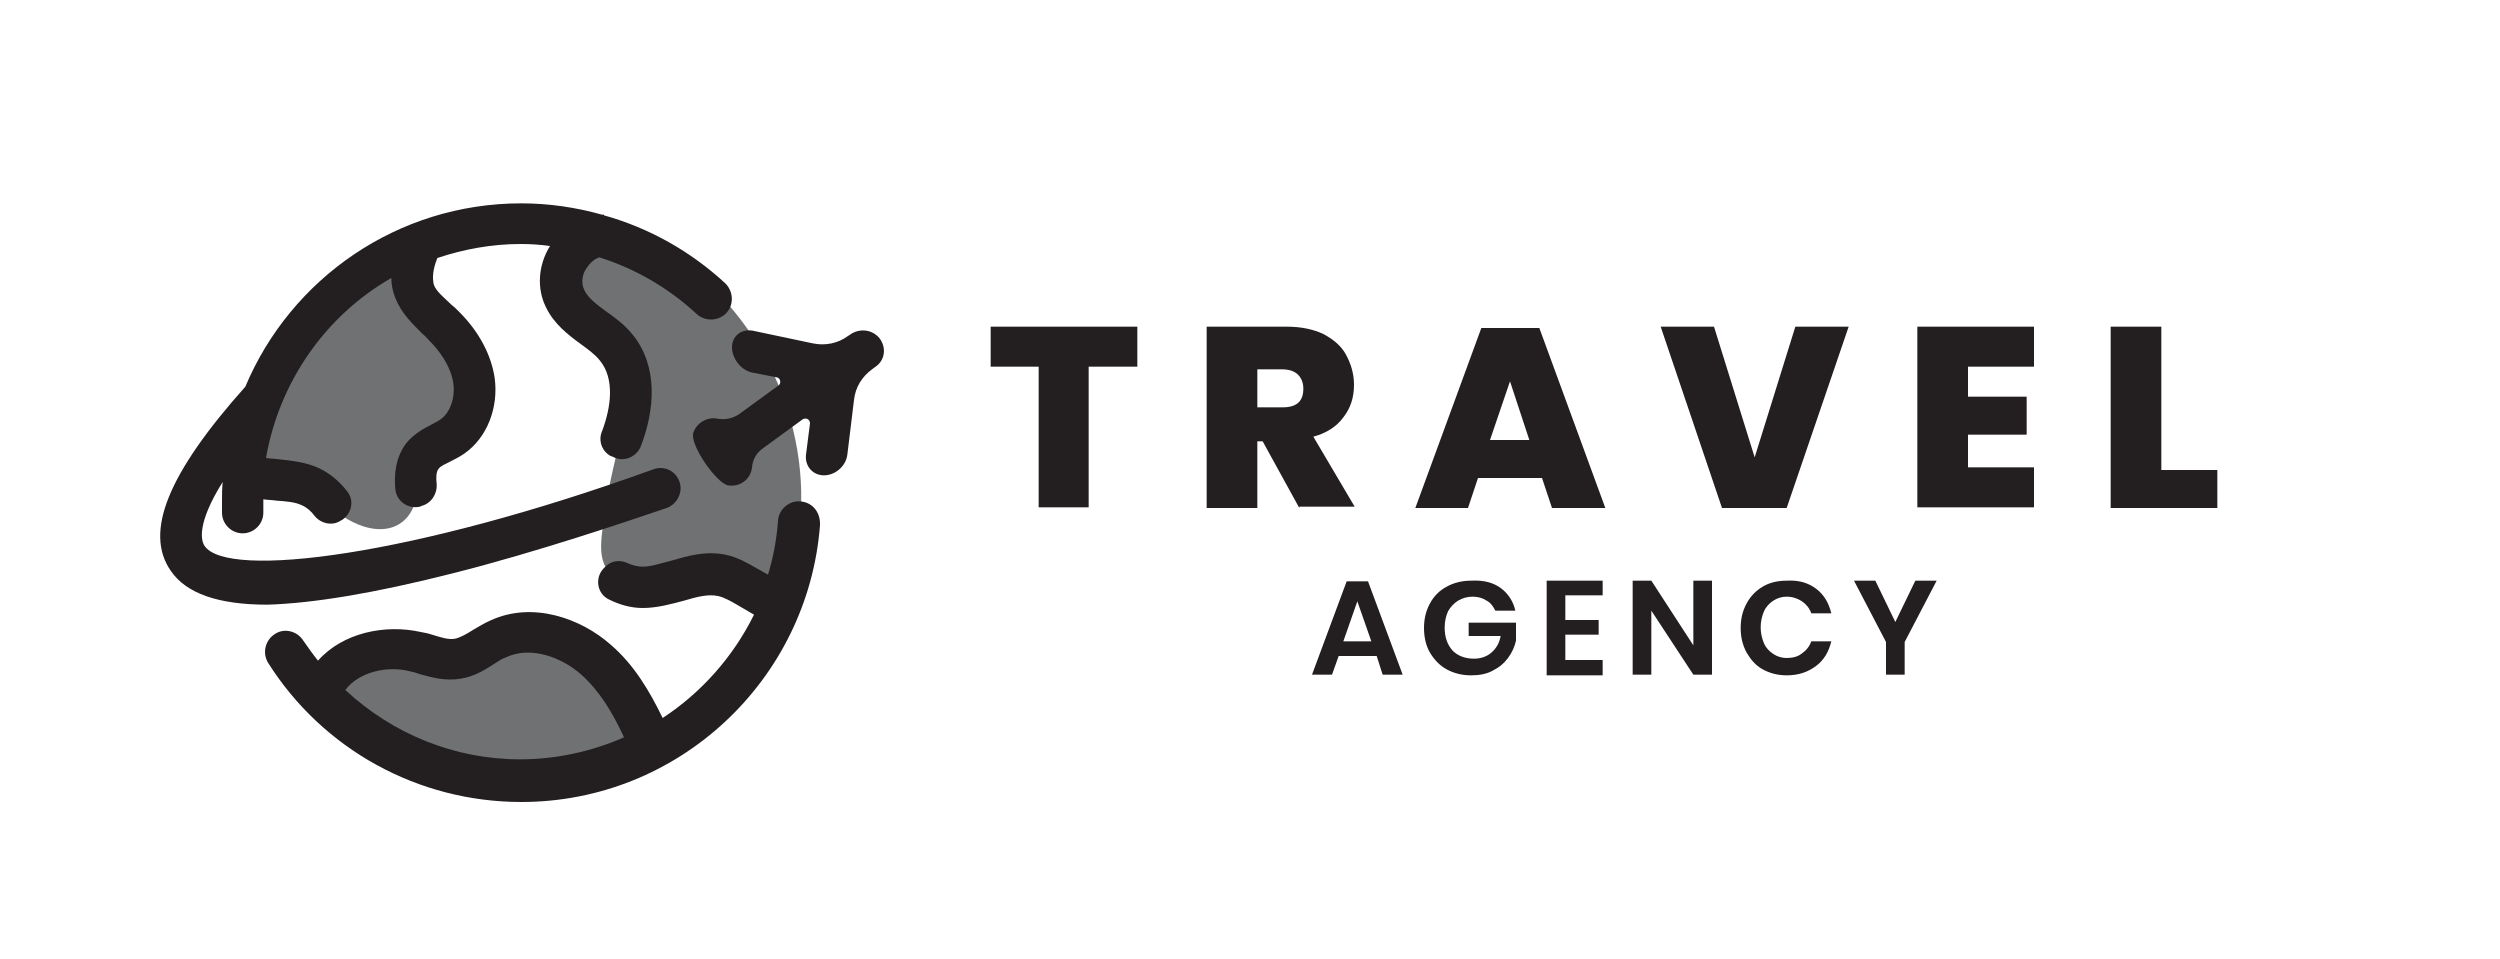 <?xml version="1.0" encoding="utf-8"?>
<!-- Generator: Adobe Illustrator 24.2.3, SVG Export Plug-In . SVG Version: 6.00 Build 0)  -->
<svg version="1.1" id="OBJECTS" xmlns="http://www.w3.org/2000/svg" xmlns:xlink="http://www.w3.org/1999/xlink" x="0px" y="0px"
	 viewBox="0 0 375 143.8" style="enable-background:new 0 0 375 143.8;" xml:space="preserve">
<style type="text/css">
	.st0{fill:#6F7173;}
	.st1{fill:#231F20;}
</style>
<g>
	<g>
		<path class="st0" d="M66,46.8c-2.5-3.1-4.9-7.4-2.9-11l-7.8,6.7c-1.4-0.4-2.8,0.3-4.1,1c-7.5,4.8-11.3,13.7-13.9,22.3
			c-0.5,1.8-0.9,4.1,0.5,5.3c0.8,0.7,2,0.8,3.1,1c2.1,0.3,4.1,1.1,5.9,2.1c2.1,1.3,3.9,3,6.1,4.1c2.2,1.1,4.9,1.6,7,0.3
			c3.7-2.3,2.6-8,4.4-12c1.6-3.4,5.3-5.6,6.1-9.2C71.4,53.6,68.5,50,66,46.8z"/>
		<path class="st0" d="M102.2,39.3l-11.4-4.2c-3.5-0.9-7.3,2.8-6.5,6.4c0.8,3.3,4.2,5,6.4,7.6c3,3.4,3.5,8.4,2.9,12.9
			c-0.5,4.5-2,8.9-2.6,13.4c-0.4,3.5-2,8.4,0.7,10.7c4.4,3.6,13.3-0.9,18.6,1.3c1.3,0.6,2.6,1.5,4,1.6c2.8,0.1,4.4-3.2,5-6
			C122.8,66.7,115.7,48.9,102.2,39.3z"/>
		<path class="st0" d="M94.8,105.1c-3-6.2-10.1-10.3-17-9.7c-4.4,0.4-8.5,2.4-12.8,2.6c-2.5,0.1-5.1-0.4-7.6-0.4
			c-2.5,0-5.3,0.6-7,2.5s-1.9,5.3,0.2,6.8l7.7,4c-0.2-0.2-0.6,0.1-0.5,0.4c0,0.3,0.3,0.5,0.5,0.7c4.2,3,9.5,4.2,14.6,4.4
			s10.3-0.7,15.4-1.6c2.9-0.5,6.3-1.4,7.3-4.2C96.1,108.8,95.6,106.8,94.8,105.1z"/>
		<g>
			<path class="st1" d="M119.8,75.2c-1.6,0-3,1.3-3.1,2.9c-0.2,2.8-0.7,5.5-1.5,8.1l-1.6-0.9c-1.4-0.8-2.9-1.7-4.8-2.1
				c-3-0.6-5.7,0.2-8.1,0.9c-1.6,0.4-3,0.9-4.3,0.9c-0.7,0-1.5-0.2-2.2-0.5c-1.2-0.6-2.5-0.4-3.4,0.5l-0.2,0.2
				c-1.4,1.4-1.1,3.8,0.7,4.7c1.6,0.8,3.3,1.3,5.1,1.3c2.2,0,4.3-0.6,6.2-1.1c2-0.6,3.6-1,5.1-0.7c0.9,0.2,2,0.8,3,1.4l2.4,1.4
				c-3.1,6.3-7.9,11.7-13.7,15.5c-2-4.1-4.3-8-7.8-11c-4.4-3.9-11.7-6.6-18.1-3.6c-0.9,0.4-1.7,0.9-2.4,1.3c-1.1,0.7-2,1.2-2.8,1.4
				c-1,0.2-2.2-0.2-3.5-0.6c-0.6-0.2-1.1-0.3-1.7-0.4c-5.3-1.2-11.7,0.1-15.4,4.3c-0.8-1-1.5-2-2.2-3c-0.9-1.4-2.7-1.9-4.1-1.1
				c-1.6,0.9-2.1,2.9-1.2,4.4c8.2,13,22.5,20.9,38,20.9c23.6,0,43-18.3,44.8-41.5C123.1,76.7,121.7,75.2,119.8,75.2z M51.8,103.5
				c2-2.7,6.3-3.7,9.7-2.8c0.5,0.1,0.9,0.2,1.4,0.4c1.8,0.5,3.9,1.1,6.2,0.7c2-0.3,3.6-1.3,5-2.2c0.6-0.4,1.2-0.8,1.8-1
				c3.8-1.8,8.5,0.1,11.3,2.6c2.7,2.4,4.7,5.7,6.4,9.4c-4.8,2.1-10.1,3.3-15.6,3.3C68.2,113.9,58.9,110.1,51.8,103.5z"/>
			<path class="st1" d="M131.9,50.7c-1.1-1.3-3-1.5-4.4-0.5l-0.3,0.2c-1.5,1.1-3.4,1.5-5.3,1.1l0,0l-9-1.9c-1.7-0.3-3.1,0.8-3.1,2.5
				v0c0,1.7,1.4,3.5,3.1,3.8l3.6,0.7c0.6,0.1,0.7,0.9,0.3,1.2l-5.9,4.3c-1,0.7-2.2,0.9-3.3,0.7c0,0,0,0,0,0
				c-1.5-0.3-3.1,0.6-3.6,2.1c-0.6,1.8,3.5,7.6,5.2,7.9c1.8,0.3,3.4-0.9,3.6-2.7c0,0,0,0,0,0c0.1-1.2,0.7-2.2,1.7-2.9l5.9-4.3
				c0.5-0.3,1.1,0,1.1,0.6l-0.6,4.7c-0.2,1.7,1,3.1,2.7,3.1l0,0c1.7,0,3.3-1.4,3.5-3.1l1-8.2l0,0c0.2-1.9,1.2-3.5,2.7-4.6l0.4-0.3
				C132.8,54.1,133,52.1,131.9,50.7z"/>
			<path class="st1" d="M67.9,86c12.7-3.2,26.2-7.8,32.1-9.8c1.6-0.6,2.5-2.4,1.9-4c-0.6-1.6-2.3-2.4-3.9-1.8
				C61.8,83.5,34.1,86.9,30.7,81.9c-0.5-0.7-1.3-3.2,2.7-9.6c-0.1,1-0.1,1.9-0.1,2.9v1.7c0,1.7,1.4,3.1,3.1,3.1
				c1.7,0,3.1-1.4,3.1-3.1v-1.7c0-0.1,0-0.2,0-0.3c0.7,0.1,1.4,0.1,2,0.2c1.4,0.1,2.8,0.2,3.8,0.7c0.7,0.3,1.4,0.9,1.9,1.6
				c1,1.2,2.7,1.5,3.9,0.7l0.2-0.1c1.5-1,1.9-3,0.7-4.4c-1.1-1.4-2.5-2.6-4.2-3.4c-2-0.9-4.1-1.1-5.9-1.3c-0.7-0.1-1.4-0.1-2-0.2
				c2-11.5,9-21.4,18.8-27c0,1,0.2,2,0.6,3c0.9,2.3,2.6,3.9,4.1,5.4c0.4,0.3,0.7,0.7,1,1c1.4,1.4,3.2,3.7,3.6,6.4
				c0.3,2.2-0.5,4.4-1.9,5.4c-0.4,0.3-0.9,0.5-1.4,0.8c-1.2,0.6-2.6,1.4-3.7,2.7c-1.7,2.2-1.9,4.8-1.7,7c0.2,1.8,1.9,3,3.7,2.6
				l0.2-0.1c1.5-0.4,2.4-1.8,2.3-3.3c-0.1-0.9-0.1-1.8,0.3-2.3c0.3-0.4,1-0.7,1.8-1.1c0.6-0.3,1.4-0.7,2.1-1.2
				c3.4-2.4,5.1-6.9,4.5-11.3c-0.5-3.4-2.3-6.9-5.3-9.9c-0.4-0.4-0.8-0.8-1.2-1.1c-1.2-1.2-2.6-2.2-2.7-3.4
				c-0.2-1.2,0.2-2.6,0.6-3.6c3.9-1.3,8.1-2.1,12.5-2.1c1.5,0,3,0.1,4.4,0.3c-1.8,2.9-2,6.4-0.6,9.2c1.2,2.5,3.3,4.1,5.2,5.5
				c1.1,0.8,2.2,1.6,2.9,2.5c2.2,2.7,1.7,6.9,0.3,10.6c-0.6,1.4,0,3,1.3,3.7l0.3,0.1c1.6,0.9,3.5,0.1,4.2-1.5
				c2.1-5.4,2.7-12-1.2-16.8c-1.2-1.5-2.7-2.6-4-3.5c-1.5-1.1-2.8-2.1-3.3-3.3c-0.5-1.1-0.2-2.4,0.4-3.2c0.4-0.6,1-1.3,1.9-1.6
				c5.4,1.7,10.4,4.6,14.6,8.5c1.2,1.1,3.1,1.1,4.3,0l0,0c1.3-1.2,1.3-3.3,0-4.6c-5.2-4.8-11.4-8.3-18.2-10.2l0-0.1
				c-0.1,0-0.2,0-0.3,0c-3.9-1.1-8-1.7-12.1-1.7c-18.6,0-34.6,11.3-41.4,27.5c-11.6,13-15.2,21.8-11.2,27.6
				c2.3,3.4,7.1,5.1,14.5,5.1C46.9,90.5,56.1,89,67.9,86z"/>
		</g>
	</g>
	<g>
		<g>
			<path class="st1" d="M170.6,49v6h-7.3v21.1h-7.5V55h-7.2v-6H170.6z"/>
			<path class="st1" d="M194.9,76.2l-5.5-10h-0.8v10h-7.6V49H193c2.2,0,4,0.4,5.5,1.1c1.5,0.8,2.7,1.8,3.4,3.1s1.2,2.8,1.2,4.5
				c0,1.9-0.5,3.5-1.6,4.9c-1,1.4-2.6,2.4-4.5,2.9l6.2,10.5H194.9z M188.7,61.1h3.7c2.1,0,3.1-0.9,3.1-2.8c0-0.9-0.3-1.6-0.8-2.1
				s-1.3-0.8-2.4-0.8h-3.7V61.1z"/>
			<path class="st1" d="M231.3,71.7h-9.6l-1.5,4.5h-7.9l9.9-27h8.7l9.9,27h-8L231.3,71.7z M229.4,66l-2.9-8.8l-3,8.8H229.4z"/>
			<path class="st1" d="M257.1,49l6.1,19.6l6.1-19.6h8l-9.3,27.2h-9.7L249.1,49H257.1z"/>
			<path class="st1" d="M295.2,55v4.5h8.8v5.7h-8.8v4.9h9.9v6h-17.5V49h17.5v6H295.2z"/>
			<path class="st1" d="M324.1,70.5h8.5v5.7h-16V49h7.6V70.5z"/>
		</g>
		<g>
			<path class="st1" d="M206.5,98.4h-5.7l-1,2.8h-3l5.2-14h3.2l5.2,14h-3L206.5,98.4z M205.7,96.2l-2.1-6l-2.1,6H205.7z"/>
			<path class="st1" d="M225.1,88.2c1.1,0.8,1.9,2,2.2,3.4h-3c-0.3-0.6-0.7-1.2-1.3-1.5c-0.6-0.4-1.3-0.6-2.1-0.6
				c-0.8,0-1.5,0.2-2.2,0.6c-0.6,0.4-1.1,0.9-1.5,1.6c-0.3,0.7-0.5,1.5-0.5,2.4c0,1.5,0.4,2.6,1.2,3.5c0.8,0.8,1.9,1.2,3.2,1.2
				c1,0,1.9-0.3,2.6-0.9c0.7-0.6,1.2-1.4,1.4-2.5h-4.8v-2h7.1v2.7c-0.2,0.9-0.6,1.8-1.2,2.6c-0.6,0.8-1.3,1.4-2.3,1.9
				c-0.9,0.5-2,0.7-3.2,0.7c-1.4,0-2.6-0.3-3.7-0.9c-1.1-0.6-1.9-1.5-2.5-2.5s-0.9-2.3-0.9-3.7s0.3-2.6,0.9-3.7
				c0.6-1.1,1.4-1.9,2.5-2.5s2.3-0.9,3.7-0.9C222.6,87,224,87.4,225.1,88.2z"/>
			<path class="st1" d="M234.8,89.3V93h5v2.2h-5V99h5.6v2.3H232V87.1h8.4v2.2H234.8z"/>
			<path class="st1" d="M256.8,101.2h-2.8l-6.3-9.6v9.6h-2.8V87.1h2.8l6.3,9.7v-9.7h2.8V101.2z"/>
			<path class="st1" d="M272.4,88.3c1.2,0.9,1.9,2.1,2.3,3.7h-3c-0.3-0.8-0.8-1.4-1.4-1.8c-0.6-0.4-1.4-0.7-2.3-0.7
				c-0.7,0-1.4,0.2-2,0.6c-0.6,0.4-1.1,0.9-1.4,1.6c-0.3,0.7-0.5,1.5-0.5,2.4c0,0.9,0.2,1.7,0.5,2.4c0.3,0.7,0.8,1.2,1.4,1.6
				c0.6,0.4,1.3,0.6,2,0.6c0.9,0,1.7-0.2,2.3-0.7c0.6-0.4,1.1-1,1.4-1.8h3c-0.4,1.6-1.1,2.8-2.3,3.7c-1.2,0.9-2.6,1.4-4.4,1.4
				c-1.3,0-2.5-0.3-3.6-0.9s-1.8-1.5-2.4-2.5c-0.6-1.1-0.9-2.3-0.9-3.7c0-1.4,0.3-2.6,0.9-3.7c0.6-1.1,1.4-1.9,2.4-2.5
				s2.2-0.9,3.6-0.9C269.8,87,271.2,87.4,272.4,88.3z"/>
			<path class="st1" d="M290.5,87.1l-4.8,9.2v4.9h-2.8v-4.9l-4.8-9.2h3.2l3,6.2l3-6.2H290.5z"/>
		</g>
	</g>
</g>
</svg>
